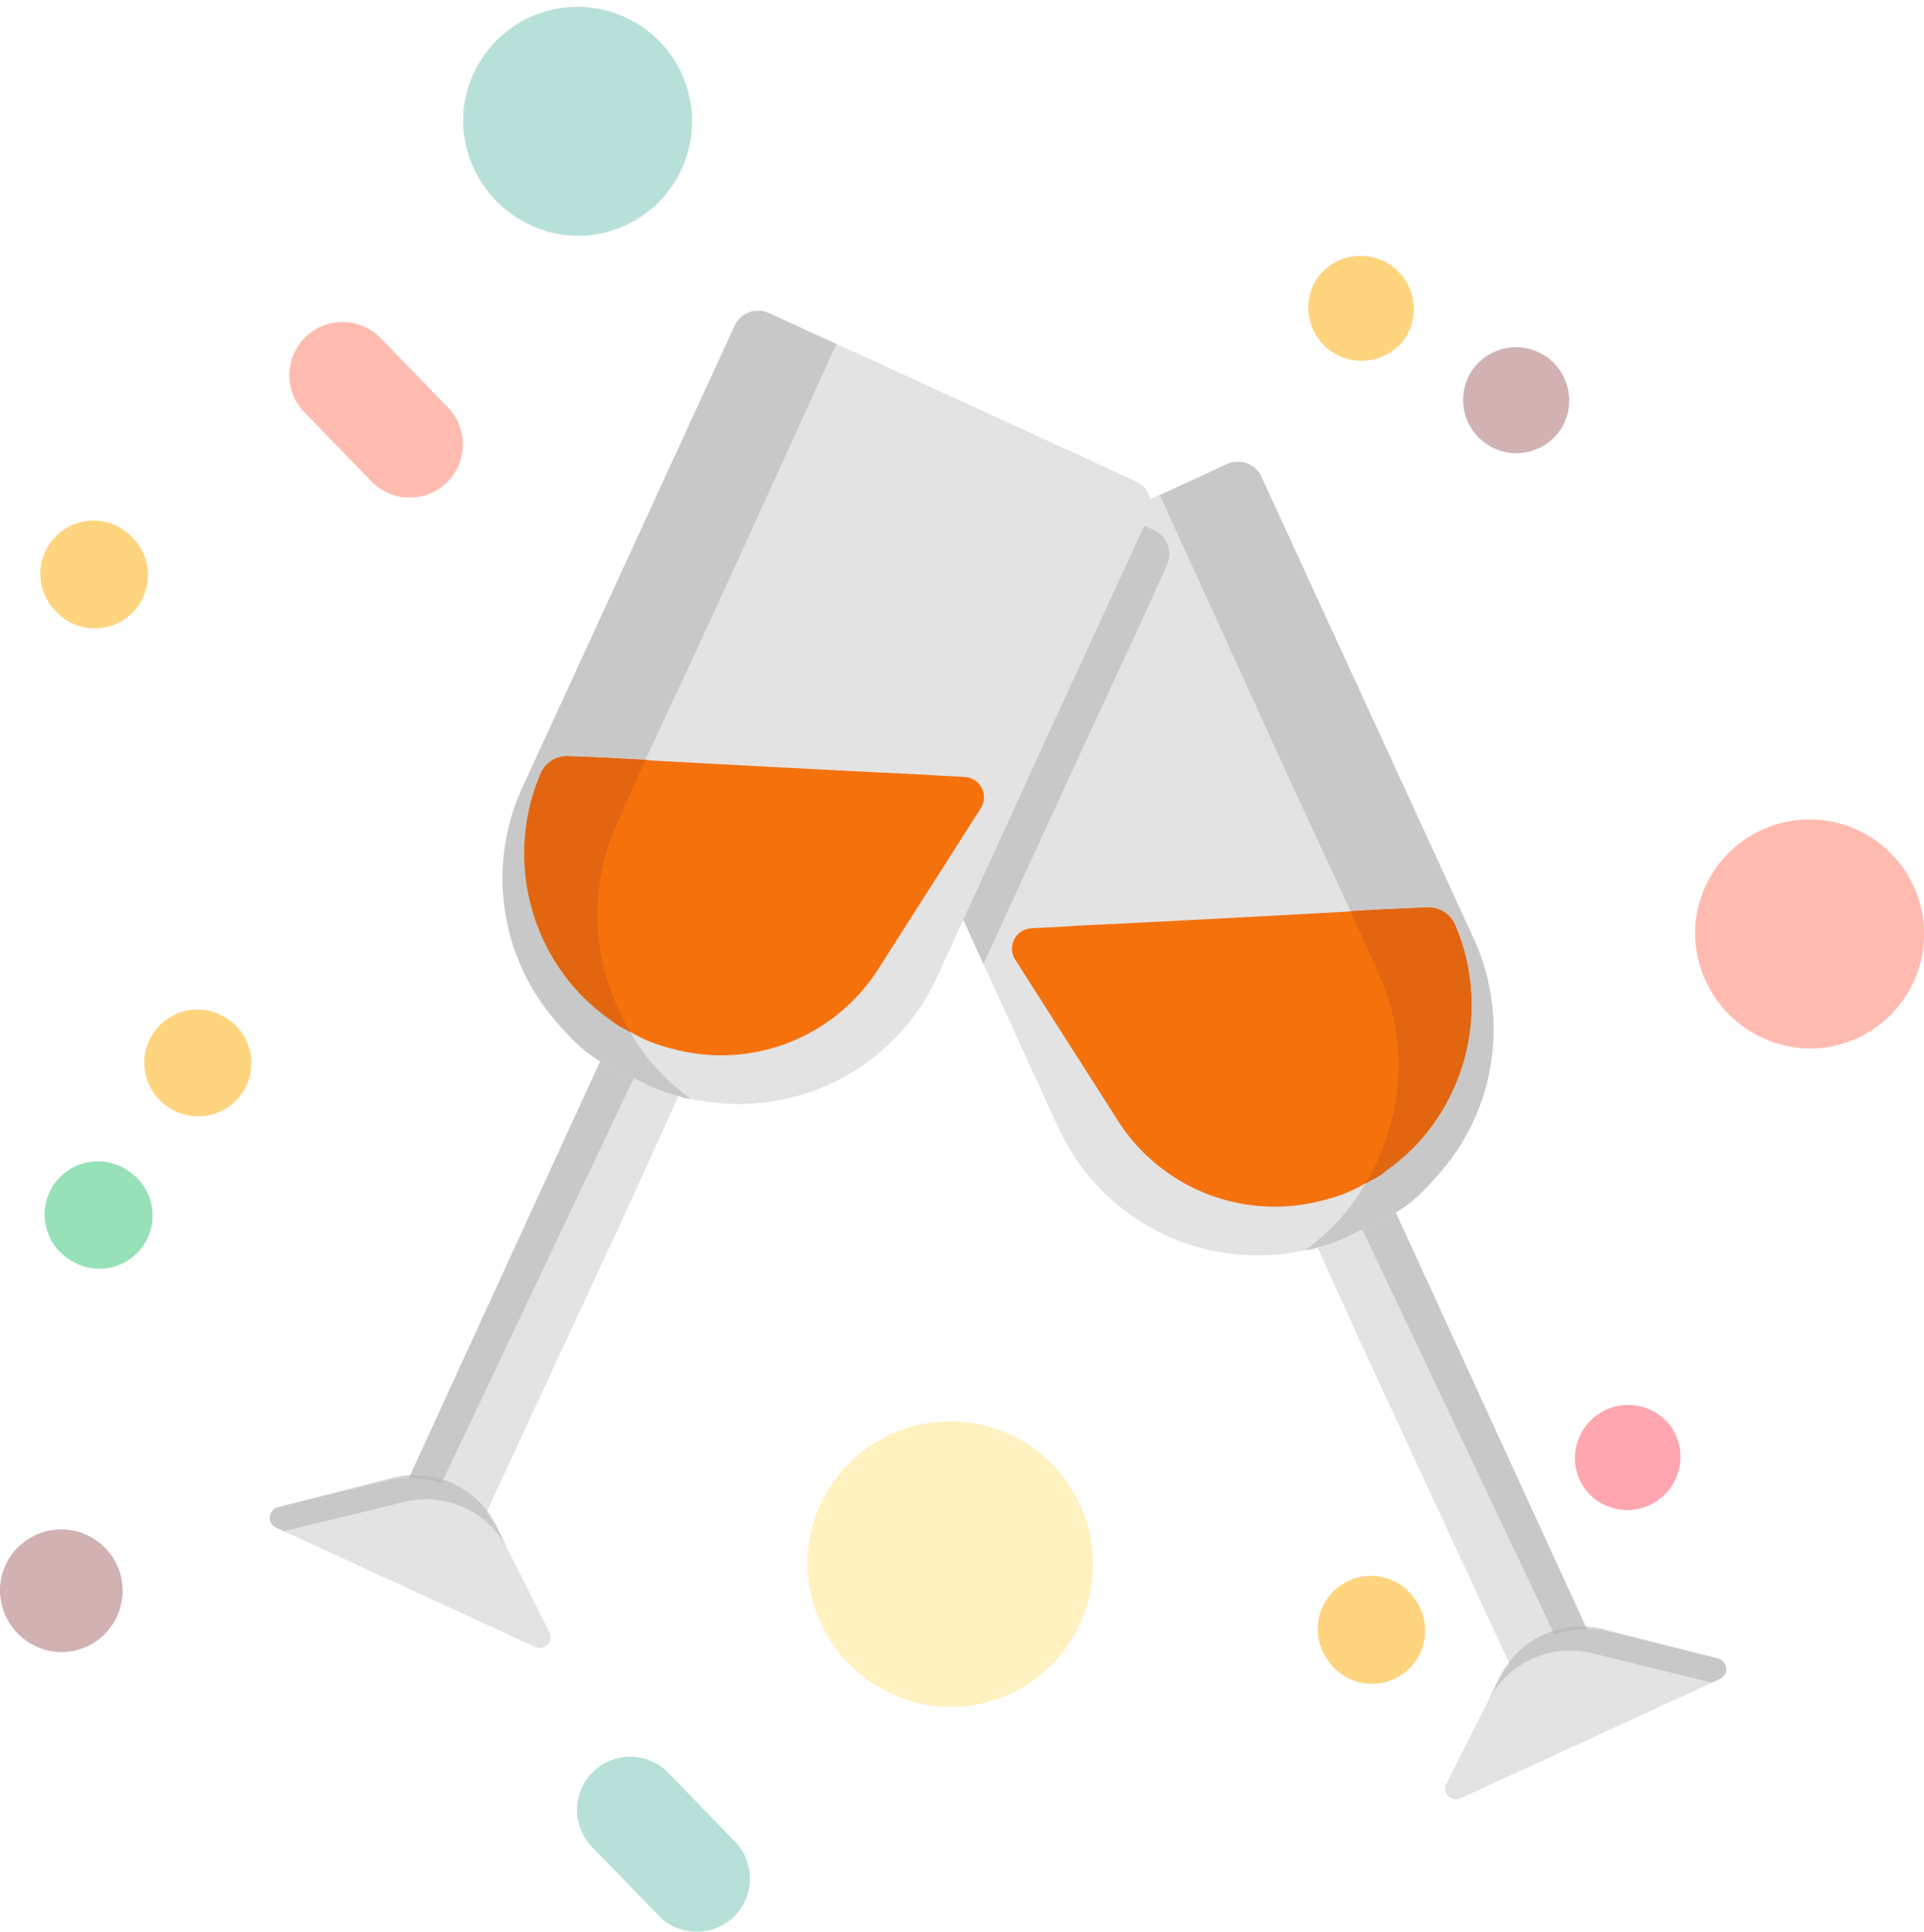 <svg xmlns="http://www.w3.org/2000/svg" width="45.794" height="45.973" viewBox="0 0 45.794 45.973">
  <g id="icon_wedding" transform="translate(-38.138 -650.816)">
    <g id="Cheers" transform="translate(41.461 655.306)">
      <path id="Path_23692" data-name="Path 23692" d="M23.475,26.323l-1.844.869-.781-1.668-.07-.2-3.56-7.677-1.006-2.222-.058-.117-.418-.882-.156-.355,1.867-.851.126.3.114.214.12.255.187.434.064.158.023.018L22.6,24.459a.019.019,0,0,1,.023.018l.156.355.146.293Z" transform="translate(11.822 9.77)" fill="#e3e3e3"/>
      <path id="Path_23693" data-name="Path 23693" d="M21.954,24.248l-.658.366L16.45,14.4l.72-.563Z" transform="translate(12.644 10.353)" fill="#b4b4b4" opacity="0.572"/>
      <path id="Path_23694" data-name="Path 23694" d="M24.5,21.412c-.162.21-.356.42-.533.614a3.714,3.714,0,0,1-.679.566h-.065v.032c-.081.065-.21.129-.323.21-.081.032-.178.081-.275.113a.124.124,0,0,1-.081.032l-.1.048-.307.146a4.8,4.8,0,0,1-.759.275.946.946,0,0,1-.307.065,5.218,5.218,0,0,1-5.852-2.894l-1.794-3.913-.873-1.924-1.7-3.67-.662-1.455a.634.634,0,0,1,.291-.84l6.159-2.829.986-.453.857-.388.728-.34a.628.628,0,0,1,.808.259l5.06,11.009A5.179,5.179,0,0,1,24.5,21.412Z" transform="translate(6.66 1.75)" fill="#e3e3e3"/>
      <path id="Path_23695" data-name="Path 23695" d="M17.789,6.615,17.127,8.07l-1.7,3.67L13.424,16.1l-.873-1.924-1.7-3.67-.662-1.455a.634.634,0,0,1,.291-.84l6.159-2.829.841.388a.626.626,0,0,1,.307.84Z" transform="translate(6.66 2.353)" fill="#b4b4b4" opacity="0.572"/>
      <path id="Path_23696" data-name="Path 23696" d="M20.93,16.57a1.429,1.429,0,0,1-.252.14c-.039.026-.056.05-.1.056a3.507,3.507,0,0,1-.949.386,4.431,4.431,0,0,1-4.959-1.912l-2.423-3.8a.484.484,0,0,1,.376-.744c.29-.019.645-.029,1-.058,1.975-.092,4.612-.236,6.5-.337l.1-.014c.768-.046,1.392-.072,1.787-.086a.689.689,0,0,1,.709.422A4.856,4.856,0,0,1,20.93,16.57Z" transform="translate(8.594 6.907)" fill="#f5710c"/>
      <path id="Path_23697" data-name="Path 23697" d="M17.451,13.836a5.206,5.206,0,0,1-.382,2.1,4.048,4.048,0,0,1-.337.718.45.45,0,0,1-.068.114c.041-.006.058-.029.1-.056a1.429,1.429,0,0,0,.252-.14,4.856,4.856,0,0,0,1.792-5.947A.689.689,0,0,0,18.1,10.2c-.4.014-1.02.04-1.787.086l.643,1.436a5.313,5.313,0,0,1,.5,2.114" transform="translate(12.511 6.907)" fill="#e26510"/>
      <path id="Path_23698" data-name="Path 23698" d="M20.855,21.411a7.749,7.749,0,0,1-.54.621,3.432,3.432,0,0,1-.675.556c-.017.023-.017.023-.039.026l-.02,0c-.094.076-.211.135-.326.214-.079.032-.175.088-.275.123-.021,0-.058.029-.079.032l-.1.035-.314.149a3.559,3.559,0,0,1-.756.275.792.792,0,0,1-.3.064,1.111,1.111,0,0,0,.246-.181,4.917,4.917,0,0,0,1.2-1.405c.041-.006.058-.029.1-.056.079-.032.156-.085.234-.117l.018-.023a.432.432,0,0,0,.112-.1,5.723,5.723,0,0,0,.545-.433,4.5,4.5,0,0,0,1.129-1.625,4.876,4.876,0,0,0,.006-3.789.689.689,0,0,0-.709-.423c-.313,0-.75.023-1.289.058-.146,0-.311.023-.5.029l-.149-.314-1.384-2.986-3.01-6.6.865-.4.727-.333a.619.619,0,0,1,.811.261l5.057,11A5.185,5.185,0,0,1,20.855,21.411Z" transform="translate(10.303 1.751)" fill="#b4b4b4" opacity="0.572"/>
      <path id="Path_23699" data-name="Path 23699" d="M24.007,20.2l-.19.089-5.983,2.753a.258.258,0,0,1-.338-.35l1-1.983L18.5,20.7l.175-.353a2.41,2.41,0,0,1,2.732-1.254l2.319.56.251.066a.259.259,0,0,1,.03.48Z" transform="translate(13.608 15.264)" fill="#e3e3e3"/>
      <path id="Path_23700" data-name="Path 23700" d="M23.506,20.233l-.19.089-2.862-.7A2.184,2.184,0,0,0,18,20.735l.253-.527a2.17,2.17,0,0,1,2.44-1.166l2.534.647.251.066a.259.259,0,0,1,.029.479Z" transform="translate(14.11 15.23)" fill="#b4b4b4" opacity="0.572"/>
      <path id="Path_23702" data-name="Path 23702" d="M4.364,24.473l1.844.869.781-1.668.07-.2,3.56-7.677,1.006-2.222.058-.117.418-.882.156-.355-1.867-.851-.126.3-.114.214-.12.255-.187.434-.064.158-.023.018L5.236,22.609a.019.019,0,0,0-.023.018l-.156.355-.146.293Z" transform="translate(1.2 8.019)" fill="#e3e3e3"/>
      <path id="Path_23703" data-name="Path 23703" d="M4.723,22.4l.658.366,4.846-10.213-.72-.565Z" transform="translate(1.54 8.602)" fill="#b4b4b4" opacity="0.572"/>
      <path id="Path_23704" data-name="Path 23704" d="M7.008,19.561a7.682,7.682,0,0,0,.54.621,3.432,3.432,0,0,0,.675.556l.061.009,0,.02c.094.076.211.135.326.214.079.032.175.088.275.123.021,0,.058.029.079.032l.1.035.314.149a3.559,3.559,0,0,0,.756.275.785.785,0,0,0,.3.064,5.2,5.2,0,0,0,5.851-2.894l2.671-5.836,1.694-3.673L21.318,7.8a.629.629,0,0,0-.3-.837L13.886,3.691,13.022,3.3l-.727-.334a.619.619,0,0,0-.811.261l-5.057,11A5.185,5.185,0,0,0,7.008,19.561Z" transform="translate(2.695 0)" fill="#e3e3e3"/>
      <path id="Path_23705" data-name="Path 23705" d="M8.389,14.719a1.442,1.442,0,0,0,.252.141c.039.026.056.05.1.055a3.5,3.5,0,0,0,.949.386,4.431,4.431,0,0,0,4.959-1.912l2.423-3.8a.484.484,0,0,0-.376-.744c-.29-.019-.645-.029-1-.058-1.975-.092-4.612-.236-6.5-.337l-.1-.015C8.324,8.391,7.7,8.365,7.3,8.35a.689.689,0,0,0-.709.423,4.856,4.856,0,0,0,1.793,5.946Z" transform="translate(2.948 5.156)" fill="#f5710c"/>
      <path id="Path_23706" data-name="Path 23706" d="M7.95,11.987a5.313,5.313,0,0,1,.5-2.114l.642-1.436C8.324,8.391,7.7,8.365,7.3,8.351a.689.689,0,0,0-.709.423,4.856,4.856,0,0,0,1.794,5.946,1.442,1.442,0,0,0,.252.141c.039.026.056.05.1.055a.452.452,0,0,1-.068-.114,4.061,4.061,0,0,1-.338-.717,5.208,5.208,0,0,1-.382-2.1" transform="translate(2.948 5.156)" fill="#e26510"/>
      <path id="Path_23707" data-name="Path 23707" d="M7.008,19.561a7.682,7.682,0,0,0,.54.621,3.432,3.432,0,0,0,.675.556c.017.023.017.023.038.026l.02,0c.094.076.211.135.326.214.079.032.175.088.275.123.021,0,.058.029.079.032l.1.035.314.149a3.558,3.558,0,0,0,.756.275.785.785,0,0,0,.3.064,1.111,1.111,0,0,1-.246-.181,4.916,4.916,0,0,1-1.2-1.405c-.041-.006-.058-.029-.1-.055-.079-.032-.156-.085-.234-.117l-.018-.024a.431.431,0,0,1-.112-.1,5.752,5.752,0,0,1-.545-.433,4.5,4.5,0,0,1-1.129-1.625,4.876,4.876,0,0,1-.006-3.789.689.689,0,0,1,.709-.422c.313,0,.75.023,1.289.058.146,0,.312.023.5.029l.149-.314L10.877,10.3l3.01-6.6L13.022,3.3l-.727-.334a.619.619,0,0,0-.811.261l-5.057,11A5.185,5.185,0,0,0,7.008,19.561Z" transform="translate(2.695 0)" fill="#b4b4b4" opacity="0.572"/>
      <path id="Path_23708" data-name="Path 23708" d="M3.245,18.349l.19.089,5.983,2.753a.258.258,0,0,0,.338-.35l-1-1.983-.007-.009L8.576,18.5a2.41,2.41,0,0,0-2.732-1.254l-2.319.56-.251.066a.259.259,0,0,0-.029.48Z" transform="translate(0 13.513)" fill="#e3e3e3"/>
      <path id="Path_23709" data-name="Path 23709" d="M3.245,18.384l.19.089,2.862-.7a2.184,2.184,0,0,1,2.455,1.113L8.5,18.358a2.17,2.17,0,0,0-2.44-1.166l-2.534.647-.251.066a.259.259,0,0,0-.029.479Z" transform="translate(0.001 13.478)" fill="#b4b4b4" opacity="0.572"/>
    </g>
    <g id="Group_30067" data-name="Group 30067" transform="translate(35.59 650.816)">
      <g id="Group_30062" data-name="Group 30062" transform="translate(0 0)" opacity="0.5">
        <path id="Path_20574" data-name="Path 20574" d="M333.406,139.3a2.726,2.726,0,1,1,2.724,2.806A2.767,2.767,0,0,1,333.406,139.3Zm0,0" transform="translate(-290.513 -117.153)" fill="#ff7861"/>
        <path id="Path_20576" data-name="Path 20576" d="M229.254,38.964a3.4,3.4,0,1,1,3.4,3.5A3.449,3.449,0,0,1,229.254,38.964Zm0,0" transform="translate(-207.49 -1.839)" fill="#ffe581"/>
        <path id="Path_20577" data-name="Path 20577" d="M12.313,437.275a2.725,2.725,0,1,1,2.724,2.807A2.766,2.766,0,0,1,12.313,437.275Zm0,0" transform="translate(1.258 -434.469)" fill="#70c1b3"/>
        <path id="Path_20578" data-name="Path 20578" d="M107.841,246.183a1.266,1.266,0,0,0,.906-2.151l-.014-.014a1.266,1.266,0,1,0-1.811,1.769l.013.014A1.264,1.264,0,0,0,107.841,246.183Zm0,0" transform="translate(-103.038 -231.231)" fill="#fa0"/>
        <path id="Path_20563" data-name="Path 20563" d="M152.976,138.027a1.266,1.266,0,0,0,.654-2.351l-.017-.01a1.266,1.266,0,0,0-1.3,2.17l.017.01A1.261,1.261,0,0,0,152.976,138.027Zm0,0" transform="matrix(0.899, 0.438, -0.438, 0.899, -36.346, -155.283)" fill="#ff4e61"/>
        <path id="Path_20564" data-name="Path 20564" d="M165.483,159.944a1.266,1.266,0,0,0,.658-2.349l-.017-.01a1.266,1.266,0,1,0-1.312,2.165l.017.01A1.259,1.259,0,0,0,165.483,159.944Zm0,0" transform="matrix(0.899, 0.438, -0.438, 0.899, -44.067, -176.329)" fill="#fa0"/>
        <path id="Path_20548" data-name="Path 20548" d="M7.76,258.725a1.266,1.266,0,0,0,.908-2.147l-1.573-1.621a1.266,1.266,0,1,0-1.817,1.763l1.574,1.621A1.261,1.261,0,0,0,7.76,258.725Zm0,0" transform="translate(11.374 -212.753)" fill="#70c1b3"/>
        <path id="Path_20580" data-name="Path 20580" d="M135.4,12.647a1.266,1.266,0,0,0,.908-2.147l-1.574-1.621a1.266,1.266,0,1,0-1.816,1.763l1.573,1.621A1.263,1.263,0,0,0,135.4,12.647Zm0,0" transform="translate(-123.1 -0.805)" fill="#ff7861"/>
        <g id="Group_30064" data-name="Group 30064" transform="matrix(-0.966, 0.259, -0.259, -0.966, 40.203, 10.41)">
          <path id="Path_20554" data-name="Path 20554" d="M1.28,0a1.266,1.266,0,0,1,.906,2.151l-.014.014A1.266,1.266,0,0,1,.361.4L.374.381A1.264,1.264,0,0,1,1.28,0Zm0,0" transform="translate(2.989 3.078)" fill="#fa0"/>
          <path id="Path_20555" data-name="Path 20555" d="M1.28,0a1.266,1.266,0,0,1,.908,2.147l-.013.015A1.266,1.266,0,0,1,.358.4L.372.384A1.262,1.262,0,0,1,1.28,0Zm0,0" transform="translate(0 0)" fill="#A36363"/>
        </g>
        <path id="Path_20617" data-name="Path 20617" d="M56.355,273.468a1.46,1.46,0,1,1,1.459,1.5A1.481,1.481,0,0,1,56.355,273.468Zm0,0" transform="translate(-53.808 -235.651)" fill="#A36363"/>
        <g id="Group_37738" data-name="Group 37738" transform="matrix(0.454, 0.891, -0.891, 0.454, 29.692, 11.563)">
          <path id="Path_20618" data-name="Path 20618" d="M275.307,138.028a1.261,1.261,0,0,0,.649-.179l.017-.01a1.266,1.266,0,0,0-1.3-2.173l-.017.01a1.266,1.266,0,0,0,.651,2.352Zm0,0" transform="translate(-273.265 -110.532)" fill="#fa0"/>
          <path id="Path_20619" data-name="Path 20619" d="M262.8,159.945a1.259,1.259,0,0,0,.652-.182l.017-.01a1.266,1.266,0,1,0-1.307-2.168l-.017.01a1.266,1.266,0,0,0,.655,2.35Zm0,0" transform="translate(-258.615 -128.695)" fill="#2dc471"/>
        </g>
      </g>
    </g>
  </g>
</svg>
